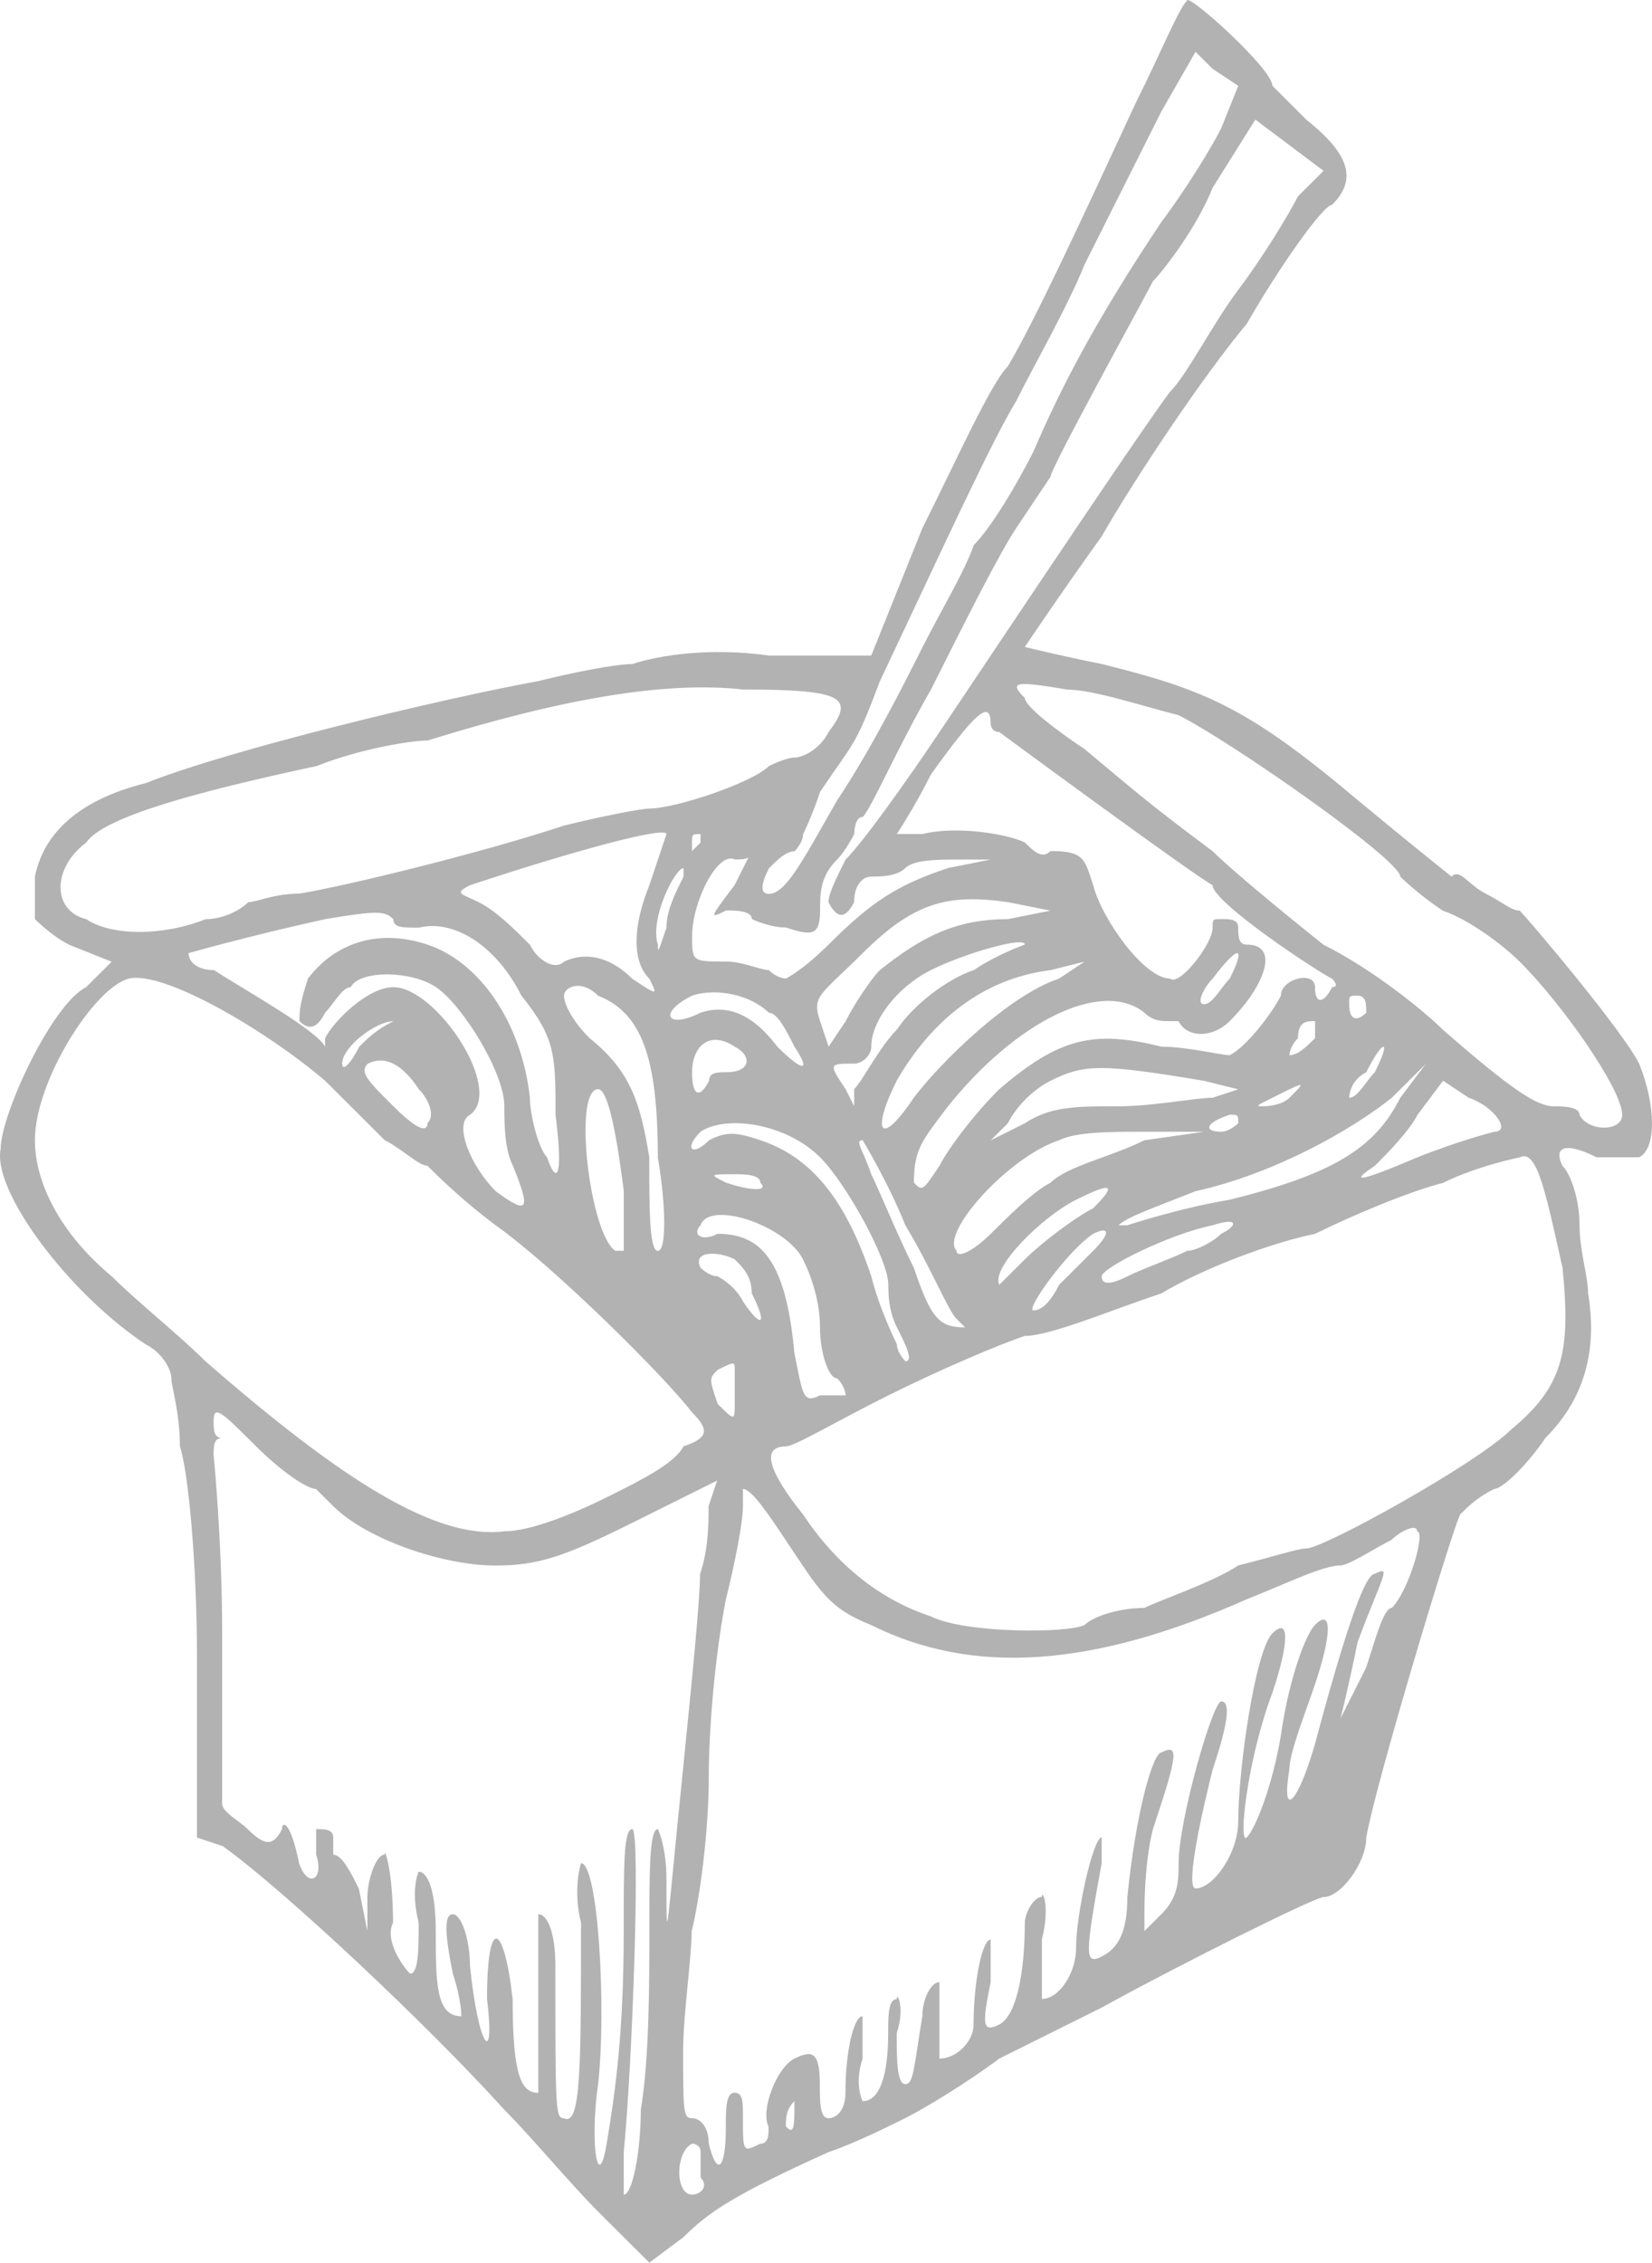 <svg width="536" height="734" viewBox="0 0 536 734" fill="none" xmlns="http://www.w3.org/2000/svg">
<path d="M299.293 171.284L282.685 212.658H249.445C230.066 209.896 213.459 212.658 205.142 215.42C199.598 215.42 185.764 218.181 174.675 220.943C144.208 226.467 75.007 243.011 47.312 254.032C25.16 259.555 14.097 270.576 11.325 284.385V298.168C11.325 298.168 16.869 303.691 22.388 306.453L36.224 311.976L27.907 320.261C16.819 325.785 0.212 361.635 0.212 372.682C-2.56 386.465 22.363 419.579 47.286 436.123C52.831 438.885 55.603 444.409 55.603 447.145C55.603 449.88 58.374 458.165 58.374 469.212C61.146 477.497 63.919 507.824 63.919 538.177V596.096L72.235 598.857C91.614 612.64 138.689 656.776 163.613 684.367C171.929 692.652 185.763 709.196 194.08 717.456L210.687 734L221.75 725.715C230.066 717.43 238.357 711.932 268.824 698.124C277.141 695.362 288.204 689.839 293.748 687.103C299.292 684.341 313.127 676.082 324.215 667.797L357.455 651.252C382.379 637.469 426.681 615.402 429.454 615.402C434.998 615.402 443.289 604.355 443.289 596.096C446.061 579.551 470.984 496.803 473.756 491.28C476.529 488.518 479.301 485.757 484.819 482.995C487.591 482.995 495.908 474.71 501.427 466.451C515.261 452.668 518.033 436.098 515.261 419.553C515.261 414.03 512.489 405.771 512.489 397.485C512.489 389.2 509.717 380.941 506.945 378.179C504.172 372.656 506.945 369.894 518.007 375.418H531.842C537.386 372.656 537.386 358.873 531.842 345.065C526.297 334.044 495.856 298.168 493.084 295.406C490.311 295.406 487.539 292.644 482.021 289.882C476.477 287.121 473.704 281.597 470.958 284.359C470.958 284.359 457.124 273.338 440.491 259.53C404.505 229.177 390.644 223.679 357.43 215.394C343.595 212.632 332.506 209.871 332.506 209.871C332.506 209.871 343.569 193.326 357.43 174.02C368.493 154.714 390.644 121.599 404.505 105.055C415.593 85.749 429.428 66.443 432.2 66.443C440.516 58.158 437.744 49.898 423.884 38.852C418.339 33.328 412.821 27.805 412.821 27.805C412.821 22.281 385.125 -2.548 385.125 0.214C382.353 2.975 376.809 16.758 368.518 33.328C351.911 69.179 335.305 105.055 326.988 118.838C321.444 124.387 310.381 149.216 299.293 171.284ZM27.959 298.168C16.87 295.406 16.87 281.623 27.959 273.338C33.503 265.053 63.945 256.794 102.729 248.509C116.564 242.985 133.197 240.223 138.715 240.223C183.018 226.441 216.232 220.917 241.156 223.679C274.369 223.679 277.141 226.441 268.851 237.462C266.079 242.985 260.534 245.747 257.788 245.747C255.016 245.747 249.472 248.509 249.472 248.509C243.928 254.032 219.004 262.291 210.714 262.291C207.942 262.291 194.106 265.053 183.017 267.815C158.094 276.1 113.791 287.121 97.184 289.882C88.868 289.882 83.35 292.644 80.578 292.644C77.806 295.406 72.261 298.168 66.743 298.168C52.856 303.691 36.249 303.691 27.959 298.168ZM227.294 270.576C227.294 270.576 227.294 270.576 227.294 273.338L224.522 276.1V273.338C224.547 270.576 224.548 270.576 227.294 270.576ZM443.289 347.827C448.834 336.806 451.605 336.806 446.061 347.827C443.289 350.588 440.517 356.112 437.745 356.112C437.745 356.112 437.745 350.588 443.289 347.827ZM437.745 325.759C437.745 322.997 437.744 322.997 440.516 322.997C443.288 322.997 443.289 325.759 443.289 328.52C440.517 331.282 437.745 331.282 437.745 325.759ZM451.579 356.112L462.642 345.091L454.325 356.112C446.009 372.656 432.174 380.941 398.935 389.2C382.328 391.962 365.694 397.485 365.694 397.485H362.923C365.695 394.724 374.01 391.962 387.845 386.439C412.821 380.915 437.744 367.133 451.579 356.112ZM468.212 350.588L476.528 356.112C484.845 358.873 490.363 367.133 484.844 367.133C484.844 367.133 473.783 369.894 459.922 375.418C440.543 383.703 437.77 383.703 446.086 378.179C448.858 375.418 457.15 367.158 459.922 361.635L468.212 350.588ZM315.899 314.712C307.582 317.474 296.521 325.733 290.976 334.018C285.432 339.541 279.913 350.562 277.141 353.324V358.847L274.369 353.324C268.825 345.039 268.824 345.039 277.141 345.039C279.913 345.039 282.685 342.277 282.685 339.516C282.685 331.23 291.002 320.21 302.064 314.686C313.127 309.163 332.533 303.665 332.533 306.401C332.533 306.453 324.215 309.214 315.899 314.712ZM340.823 314.712L351.885 311.95L343.569 317.474C326.962 322.997 304.811 345.065 296.494 356.086C285.432 372.63 282.659 367.107 290.95 350.562C302.064 331.282 318.671 317.474 340.823 314.712ZM279.914 369.894C279.914 369.894 288.23 383.677 293.748 397.485C302.065 411.268 307.583 425.077 310.355 427.838C313.128 430.6 313.127 430.6 313.127 430.6C304.811 430.6 302.064 427.838 296.52 411.294C290.975 400.273 285.458 386.464 282.685 380.941C279.913 372.656 277.142 369.894 279.914 369.894ZM310.381 405.745C304.836 400.221 326.988 375.392 343.621 369.894C349.165 367.133 360.228 367.133 371.316 367.133H390.695L371.316 369.894C360.254 375.418 346.393 378.179 340.849 383.677C335.305 386.439 327.014 394.698 321.47 400.221C315.9 405.745 310.381 408.507 310.381 405.745ZM393.442 356.112C387.897 356.112 374.063 358.873 362.975 358.873C349.14 358.873 340.823 358.873 332.506 364.397L321.444 369.92L326.988 364.397C329.76 358.873 335.304 353.376 340.823 350.614C351.885 345.091 357.43 345.091 390.67 350.614L401.758 353.376L393.442 356.112ZM401.758 364.371C401.758 364.371 398.986 367.133 396.214 367.133C390.669 367.133 390.67 364.371 398.986 361.609C401.759 361.609 401.758 361.609 401.758 364.371ZM349.139 389.2C360.202 383.677 362.974 383.677 354.684 391.962C349.139 394.724 338.077 402.983 332.533 408.507C326.989 414.03 324.215 416.792 324.215 416.792C321.443 411.268 338.05 394.724 349.139 389.2ZM354.684 400.247C360.228 397.486 360.228 400.247 354.684 405.771L343.621 416.792C340.849 422.315 338.077 425.077 335.305 425.077C332.532 425.051 346.367 405.745 354.684 400.247ZM393.442 397.485C401.758 394.724 401.758 397.486 396.214 400.247C393.441 403.009 387.897 405.771 385.151 405.771C379.606 408.532 371.316 411.294 365.772 414.056C360.227 416.817 357.455 416.817 357.455 414.056C357.455 411.268 379.607 400.247 393.442 397.485ZM418.366 356.112C415.593 358.873 410.049 358.873 410.049 358.873C407.277 358.873 407.277 358.873 412.821 356.112C423.909 350.588 423.91 350.588 418.366 356.112ZM418.366 342.303C418.366 342.303 418.365 339.541 421.137 336.78C421.137 331.256 423.91 331.256 426.682 331.256C426.682 331.256 426.682 331.256 426.682 336.78C423.91 339.541 421.138 342.303 418.366 342.303ZM432.2 320.235C429.428 325.759 426.655 325.759 426.655 320.235C426.655 314.712 415.593 317.474 415.593 322.997C412.82 328.52 404.505 339.541 398.986 342.303C396.214 342.303 385.151 339.541 376.834 339.541C354.683 334.018 343.594 336.78 324.215 353.324C315.899 361.609 307.608 372.63 304.836 378.154C299.292 386.439 299.292 386.439 296.52 383.677C296.52 372.656 299.293 369.894 307.609 358.847C329.76 331.256 357.456 317.474 371.291 328.495C374.063 331.256 376.835 331.256 379.607 331.256H382.379C385.151 336.78 393.442 336.78 398.986 331.256C410.049 320.235 415.593 306.427 404.53 306.427C401.758 306.427 401.758 303.665 401.758 300.903C401.758 298.142 398.986 298.142 396.214 298.142C393.441 298.142 393.442 298.142 393.442 300.903C393.442 306.427 382.38 320.21 379.607 317.448C371.291 317.448 357.456 298.142 354.684 287.095C351.911 278.81 351.912 276.074 340.849 276.074C338.077 278.836 335.305 276.074 332.533 273.312C326.989 270.551 310.381 267.789 299.293 270.551C296.521 270.551 290.976 270.551 290.976 270.551C290.976 270.551 296.521 262.265 302.039 251.244C315.874 231.938 321.418 226.415 321.418 234.7C321.418 234.7 321.418 237.462 324.19 237.462C324.19 237.462 387.872 284.359 393.417 287.121C393.417 292.644 426.656 314.712 432.175 317.474C432.201 317.474 434.972 320.235 432.2 320.235ZM393.442 317.474C401.758 306.453 404.505 306.453 398.986 317.474C396.214 320.235 393.442 325.759 390.67 325.759C387.898 325.759 390.67 320.235 393.442 317.474ZM340.823 295.406L326.988 298.168C310.381 298.168 299.292 303.691 285.457 314.712C282.685 317.474 277.141 325.733 274.394 331.256L268.851 339.541L266.078 331.256C263.306 322.971 266.079 322.971 279.914 309.189C296.521 292.644 307.609 289.882 326.988 292.644L340.823 295.406ZM266.078 375.418C274.394 383.703 288.23 408.507 288.23 416.792C288.23 419.553 288.23 425.077 291.002 430.574C293.774 436.072 296.546 441.595 293.773 441.595C293.773 441.595 291.002 438.834 291.002 436.072C291.002 436.072 285.458 425.051 282.685 414.004C274.369 389.175 263.306 375.392 246.699 369.869C238.382 367.107 235.637 367.107 230.093 369.869C224.548 375.392 221.775 372.63 227.32 367.107C235.61 361.609 254.989 364.371 266.078 375.418ZM232.838 414.03C230.066 414.03 227.294 411.268 227.294 411.268C224.522 405.745 232.839 405.745 238.357 408.507C241.129 411.268 243.901 414.03 243.901 419.527C249.445 430.548 246.673 430.548 241.129 422.289C238.383 416.792 232.838 414.03 232.838 414.03ZM238.383 444.383V455.404C238.383 460.927 238.382 460.927 232.838 455.404C230.066 447.119 230.066 447.119 232.838 444.383C238.382 441.621 238.383 441.621 238.383 444.383ZM232.838 400.247C227.294 403.009 224.522 400.247 227.294 397.485C230.067 389.2 254.99 397.486 260.508 408.507C263.28 414.03 266.053 422.289 266.053 430.574C266.053 438.859 268.825 447.119 271.597 447.119C274.369 449.88 274.369 452.642 274.369 452.642H266.053C260.508 455.404 260.508 452.642 257.736 438.859C254.99 408.506 246.699 400.247 232.838 400.247ZM238.383 380.915C241.155 380.915 246.699 380.915 246.699 383.677C249.471 386.439 243.927 386.439 235.636 383.677C230.066 380.915 230.066 380.915 238.383 380.915ZM224.548 347.827C224.548 339.541 230.092 334.044 238.383 339.541C243.927 342.303 243.927 347.827 235.611 347.827C232.839 347.827 230.066 347.827 230.066 350.588C227.294 356.112 224.548 356.112 224.548 347.827ZM252.218 339.541C243.902 328.52 235.611 325.759 227.294 328.52C216.206 334.044 213.459 328.52 224.522 322.997C232.838 320.235 243.901 322.997 249.445 328.52C252.217 328.52 254.989 334.044 257.762 339.541C263.306 347.827 260.535 347.827 252.218 339.541ZM191.308 336.78C185.764 331.256 182.992 325.759 182.992 322.997C182.992 320.235 188.536 317.474 194.054 322.997C207.889 328.52 213.434 342.303 213.434 375.418C216.206 391.962 216.206 405.771 213.434 405.771C210.661 405.771 210.662 391.988 210.662 375.418C207.916 358.848 205.143 347.827 191.308 336.78ZM202.396 386.439C202.396 397.485 202.396 405.745 202.396 405.745H199.624C191.308 400.221 185.789 353.324 194.08 353.324C196.852 353.35 199.624 364.371 202.396 386.439ZM105.475 328.52C108.247 325.759 111.02 320.235 113.792 320.235C116.564 314.712 133.171 314.712 141.487 320.235C149.804 325.759 163.638 347.826 163.638 358.847C163.638 364.371 163.639 372.63 166.411 378.154C171.955 391.936 171.955 394.698 160.866 386.439C152.55 378.154 147.031 364.371 152.55 361.609C163.613 353.324 141.487 320.235 127.626 320.235C119.31 320.235 108.247 331.256 105.475 336.78V339.541C102.703 334.018 77.779 320.235 69.489 314.712C63.945 314.712 61.172 311.95 61.172 309.189C61.172 309.189 80.552 303.665 105.475 298.168C122.082 295.406 124.854 295.406 127.626 298.168C127.626 300.929 130.398 300.929 135.942 300.929C147.031 298.168 160.866 306.453 169.183 322.997C180.245 336.78 180.245 342.303 180.245 361.609C183.017 383.677 180.246 383.677 177.474 375.392C174.701 372.63 171.929 361.609 171.929 356.086C169.157 331.256 155.322 311.95 138.689 306.427C122.082 300.903 108.221 306.427 99.931 317.448C97.159 325.733 97.159 328.469 97.159 331.231C99.931 334.044 102.703 334.044 105.475 328.52ZM119.31 345.065C124.854 342.303 130.373 345.065 135.917 353.35C138.689 356.112 141.461 361.635 138.689 364.371C138.689 367.133 135.917 367.133 127.626 358.847C119.31 350.588 116.564 347.827 119.31 345.065ZM116.563 339.541C113.791 345.065 111.02 347.827 111.02 345.065C111.02 339.541 122.108 331.282 127.626 331.282C122.082 334.044 119.31 336.78 116.563 339.541ZM171.929 306.453C166.385 300.929 160.866 295.432 155.322 292.67C149.777 289.908 147.006 289.908 152.55 287.147C185.79 276.126 216.232 267.84 216.232 270.602C216.232 270.602 213.459 278.887 210.687 287.147C205.143 300.929 205.143 311.976 210.687 317.499C213.459 323.023 213.459 323.023 205.142 317.499C196.826 309.214 188.536 309.214 182.992 311.976C180.245 314.712 174.701 311.976 171.929 306.453ZM213.459 306.453C210.687 298.168 219.004 281.623 221.776 281.623C221.776 281.623 221.776 281.623 221.776 284.385C219.004 289.908 216.232 295.432 216.232 300.929C213.46 309.214 213.459 309.214 213.459 306.453ZM36.249 414.03C19.642 400.247 11.325 383.677 11.325 369.894C11.325 350.588 30.705 320.235 41.793 317.474C52.856 314.712 86.096 334.018 105.475 350.588L124.854 369.894C130.399 372.656 135.917 378.179 138.689 378.179C141.461 380.941 149.752 389.226 160.841 397.485C180.22 411.268 216.205 447.144 224.522 458.165C230.066 463.689 230.066 466.451 221.75 469.186C218.978 474.71 207.915 480.207 196.826 485.731C185.738 491.254 171.902 496.752 163.586 496.752C141.435 499.513 110.968 480.207 66.665 441.595C58.401 433.336 44.565 422.315 36.249 414.03ZM216.232 609.878C216.232 598.857 213.459 593.334 213.459 593.334C210.687 593.334 210.687 607.117 210.687 626.448C210.687 642.993 210.688 667.822 207.915 684.367C207.915 698.149 205.143 711.958 202.371 711.958C202.371 711.958 202.371 706.435 202.371 698.175C205.143 670.584 207.915 593.36 205.142 593.36C202.37 593.36 202.371 604.381 202.371 626.474C202.371 659.563 199.598 678.895 196.826 695.439C194.054 711.984 191.282 695.439 194.054 676.133C196.827 651.304 194.054 604.407 188.51 604.407C188.51 604.407 185.738 612.692 188.51 623.713C188.51 670.61 188.509 689.916 182.965 687.154C180.193 687.154 180.193 684.393 180.193 637.495C180.193 626.474 177.421 620.951 174.649 620.951C174.649 620.951 174.649 631.972 174.649 651.304C174.649 667.848 174.649 678.895 174.649 678.895C169.104 678.895 166.332 673.372 166.332 648.542C163.56 623.713 158.016 620.951 158.016 648.542C160.788 670.61 155.245 665.086 152.473 637.521C152.473 629.236 149.7 620.977 146.928 620.977C144.156 620.977 144.156 626.5 146.928 640.283C149.7 648.568 149.7 654.065 149.7 654.065C141.383 654.065 141.383 643.044 141.383 626.474C141.383 612.692 138.611 607.168 135.839 607.168C135.839 607.168 133.067 612.692 135.839 623.713C135.839 631.998 135.839 640.257 133.067 640.257C130.295 637.495 124.75 629.236 127.522 623.713C127.522 607.168 124.751 598.883 124.751 601.645C121.979 601.645 119.206 609.93 119.206 615.427V626.448L116.434 612.666C113.662 607.142 110.89 601.645 108.118 601.645C108.118 601.645 108.118 598.883 108.118 596.121C108.118 593.36 105.346 593.36 102.573 593.36C102.573 593.36 102.573 598.883 102.573 601.645C105.346 609.93 99.801 612.666 97.029 604.407C94.257 590.624 91.485 590.624 91.485 593.385C88.713 598.909 85.94 598.909 80.396 593.385C77.624 590.624 72.08 587.862 72.08 585.1C72.08 585.1 72.08 557.509 72.08 529.918C72.08 499.565 69.308 472 69.308 472C69.308 469.238 69.308 466.476 72.08 466.476C69.308 466.476 69.308 463.715 69.308 460.953C69.308 455.43 72.08 458.191 83.142 469.238C91.459 477.523 99.749 483.021 102.521 483.021C102.521 483.021 105.294 485.782 108.066 488.544C119.155 499.565 144.052 507.85 160.685 507.85C174.52 507.85 182.836 505.089 204.987 494.068L232.684 480.285L229.911 488.57C229.911 494.093 229.911 502.353 227.139 510.638C227.139 518.923 224.366 546.488 221.594 574.079C216.231 626.423 216.232 634.708 216.232 609.878ZM224.548 711.932C219.004 711.932 219.004 698.149 224.548 695.388C224.548 695.388 227.32 695.388 227.32 698.149V706.434C230.066 709.196 227.294 711.932 224.548 711.932ZM254.99 689.864C254.99 687.103 254.989 684.341 257.762 681.579C257.762 689.864 257.762 692.626 254.99 689.864ZM451.579 521.607C448.807 521.607 446.035 532.628 443.263 540.913C437.718 551.934 434.946 557.458 434.946 557.458C434.946 557.458 437.719 546.437 440.491 532.628C448.807 510.56 451.553 507.799 446.034 510.56C443.262 510.56 437.718 524.343 426.655 565.717C421.111 585.023 415.593 590.546 418.339 574.002C418.339 568.479 423.883 554.696 426.655 546.411C432.2 529.866 432.2 521.581 426.655 527.105C423.883 529.866 418.339 543.649 415.593 562.955C412.82 579.5 407.277 593.308 404.505 596.07C401.732 598.831 404.504 571.24 412.821 549.173C418.365 532.628 418.365 524.343 412.821 529.866C407.277 535.39 401.758 574.002 401.758 590.546C401.758 601.567 393.442 612.614 387.924 612.614C385.152 612.614 387.923 596.07 393.467 574.002C399.011 557.458 399.012 551.934 396.24 551.934C393.468 551.934 382.406 590.546 382.406 604.355C382.406 609.878 382.405 615.402 376.861 620.899L371.316 626.423V620.899C371.316 618.138 371.316 604.355 374.088 593.308C382.404 568.479 382.405 565.717 376.861 568.479C374.089 568.479 368.544 587.785 365.772 615.376C365.772 626.397 363 631.92 357.455 634.682C351.911 637.444 351.911 634.682 357.455 604.329C357.455 598.806 357.455 596.044 357.455 596.044C354.683 596.044 349.139 620.873 349.139 631.894C349.139 640.18 343.595 648.439 338.051 648.439C338.051 648.439 338.051 640.154 338.051 629.133C340.823 618.112 338.051 612.588 338.051 615.35C335.279 615.35 332.506 620.873 332.506 623.635C332.506 640.18 329.734 653.988 324.19 656.75C318.646 659.511 318.646 656.75 321.418 642.967C321.418 634.682 321.418 629.184 321.418 629.184C318.646 629.184 315.874 642.967 315.874 656.776C315.874 662.299 310.329 667.797 304.811 667.797C304.811 667.797 304.811 659.511 304.811 654.014C304.811 645.729 304.811 642.993 304.811 642.993C302.039 642.993 299.266 648.516 299.266 654.014C296.494 670.558 296.494 676.082 293.722 676.082C290.949 676.082 290.95 667.797 290.95 659.537C293.722 651.252 290.95 645.755 290.95 648.516C288.178 648.516 288.178 654.04 288.178 659.537C288.178 673.32 285.406 681.605 279.862 681.605C279.862 681.605 277.09 676.082 279.862 667.822C279.862 659.537 279.862 654.04 279.862 654.04C277.09 654.04 274.317 665.061 274.317 678.869C274.317 684.393 271.545 687.154 268.772 687.154C266 687.154 266.001 681.631 266.001 676.133C266.001 665.112 263.229 665.112 257.684 667.848C252.14 670.61 246.622 684.393 249.368 689.916C249.368 692.678 249.367 695.439 246.595 695.439C241.051 698.201 241.052 698.201 241.052 687.154C241.052 681.631 241.051 678.869 238.279 678.869C235.507 678.869 235.507 684.393 235.507 689.89C235.507 703.673 232.735 706.435 229.962 695.414C229.962 689.89 227.19 687.128 224.418 687.128C221.646 687.128 221.646 684.367 221.646 665.061C221.646 654.04 224.418 634.708 224.418 626.448C227.19 615.427 229.962 593.334 229.962 576.789C229.962 557.483 232.735 532.654 235.507 518.871C238.279 507.85 241.052 494.042 241.052 488.518C241.052 485.757 241.052 482.995 241.052 482.995C243.824 482.995 249.368 491.28 254.886 499.539C265.949 516.084 268.721 521.607 282.582 527.131C315.796 543.675 354.58 540.913 404.401 518.845C418.236 513.322 429.325 507.824 434.869 507.824C437.641 507.824 445.931 502.301 451.475 499.539C454.247 496.778 459.792 494.016 459.792 496.778C462.667 496.778 457.123 516.084 451.579 521.607ZM506.97 411.268C509.742 438.859 506.971 449.88 490.364 463.689C479.301 474.71 429.453 502.301 423.909 502.301C421.137 502.301 412.847 505.063 401.758 507.824C393.442 513.348 376.835 518.845 371.291 521.607C362.975 521.607 354.684 524.369 351.912 527.131C346.368 529.892 313.153 529.892 302.064 524.369C285.457 518.845 271.597 507.824 260.535 491.28C249.472 477.497 246.699 469.212 254.99 469.212C257.762 469.212 271.596 460.927 288.203 452.668C304.81 444.383 324.19 436.123 332.506 433.362C340.823 433.362 360.202 425.077 376.809 419.579C390.644 411.294 412.795 403.035 426.655 400.273C437.718 394.75 457.124 386.49 468.186 383.729C479.249 378.205 493.11 375.443 493.11 375.443C498.654 372.656 501.426 386.439 506.97 411.268ZM346.367 223.705C354.684 223.705 371.291 229.228 382.354 231.99C398.961 240.275 454.351 278.887 454.351 284.411C454.351 284.411 459.896 289.934 468.186 295.457C476.503 298.219 487.566 306.478 493.11 312.002C506.945 325.785 526.324 353.376 526.324 361.661C526.324 367.184 515.261 367.184 512.489 361.661C512.489 358.899 506.945 358.899 504.173 358.899C498.629 358.899 490.338 353.376 468.186 334.07C462.642 328.546 446.035 314.764 429.428 306.478C415.593 295.457 398.96 281.649 393.442 276.126C371.291 259.581 368.519 256.819 351.912 243.011C343.595 237.488 332.533 229.228 332.533 226.467C326.989 220.943 329.76 220.943 346.367 223.705ZM429.428 55.422L421.112 63.707C418.34 69.23 410.049 83.013 401.733 94.06C393.416 105.081 385.125 121.651 379.581 127.149C371.264 138.17 338.051 187.829 304.811 237.488C293.748 254.032 279.887 273.338 274.342 278.861C271.57 284.385 268.799 289.882 268.799 292.644C271.571 298.168 274.343 298.168 277.115 292.644C277.115 287.121 279.888 284.359 282.66 284.359C285.432 284.359 290.975 284.359 293.722 281.597C296.494 278.836 304.785 278.836 310.329 278.836H321.418L307.583 281.597C290.976 287.121 282.659 292.618 268.824 306.427C260.508 314.712 254.99 317.448 254.99 317.448C254.99 317.448 252.217 317.448 249.445 314.686C246.673 314.686 241.129 311.924 235.611 311.924C224.548 311.924 224.548 311.924 224.548 303.639C224.548 292.593 232.864 276.048 238.383 278.81C240.092 278.81 241.802 278.81 242.865 278.139C241.802 280.255 240.092 283.662 238.383 287.069C230.066 298.09 230.067 298.09 235.611 295.354C238.383 295.354 243.927 295.354 243.927 298.116C243.927 298.116 249.471 300.878 255.015 300.878C263.332 303.639 266.078 303.639 266.078 295.354C266.078 289.831 266.078 284.307 271.623 278.81C274.395 276.048 277.167 270.525 277.167 270.525C277.167 270.525 277.167 265.001 279.939 265.001C282.711 262.24 291.002 242.934 302.091 223.627C313.154 201.56 324.242 179.492 329.786 171.207C335.331 162.922 340.849 154.662 340.849 154.662C340.849 151.901 371.316 96.744 374.088 91.221C376.86 88.459 387.923 74.676 393.467 60.868L407.303 38.8L429.428 55.422ZM351.912 85.775L376.834 36.116L387.897 16.81L393.442 22.333L401.758 27.856L396.214 41.639C393.441 47.163 385.151 60.945 376.834 71.992C354.683 105.107 343.595 127.174 335.305 146.48C329.76 157.501 321.47 171.31 315.925 176.833C313.153 185.118 304.862 198.901 299.318 209.948C293.774 220.969 282.711 243.037 271.623 259.607C260.56 278.913 255.016 289.96 249.472 289.96C246.7 289.96 246.7 287.198 249.472 281.675C252.244 278.913 255.016 276.151 257.788 276.151C257.788 276.151 260.56 273.39 260.56 270.628C260.56 270.628 263.332 265.105 266.105 256.845C277.167 240.301 277.167 243.063 285.484 220.995C307.635 174.097 321.47 143.77 329.786 129.962C335.305 118.863 346.368 99.557 351.912 85.775Z" fill="#B2B2B2"/>
</svg>

